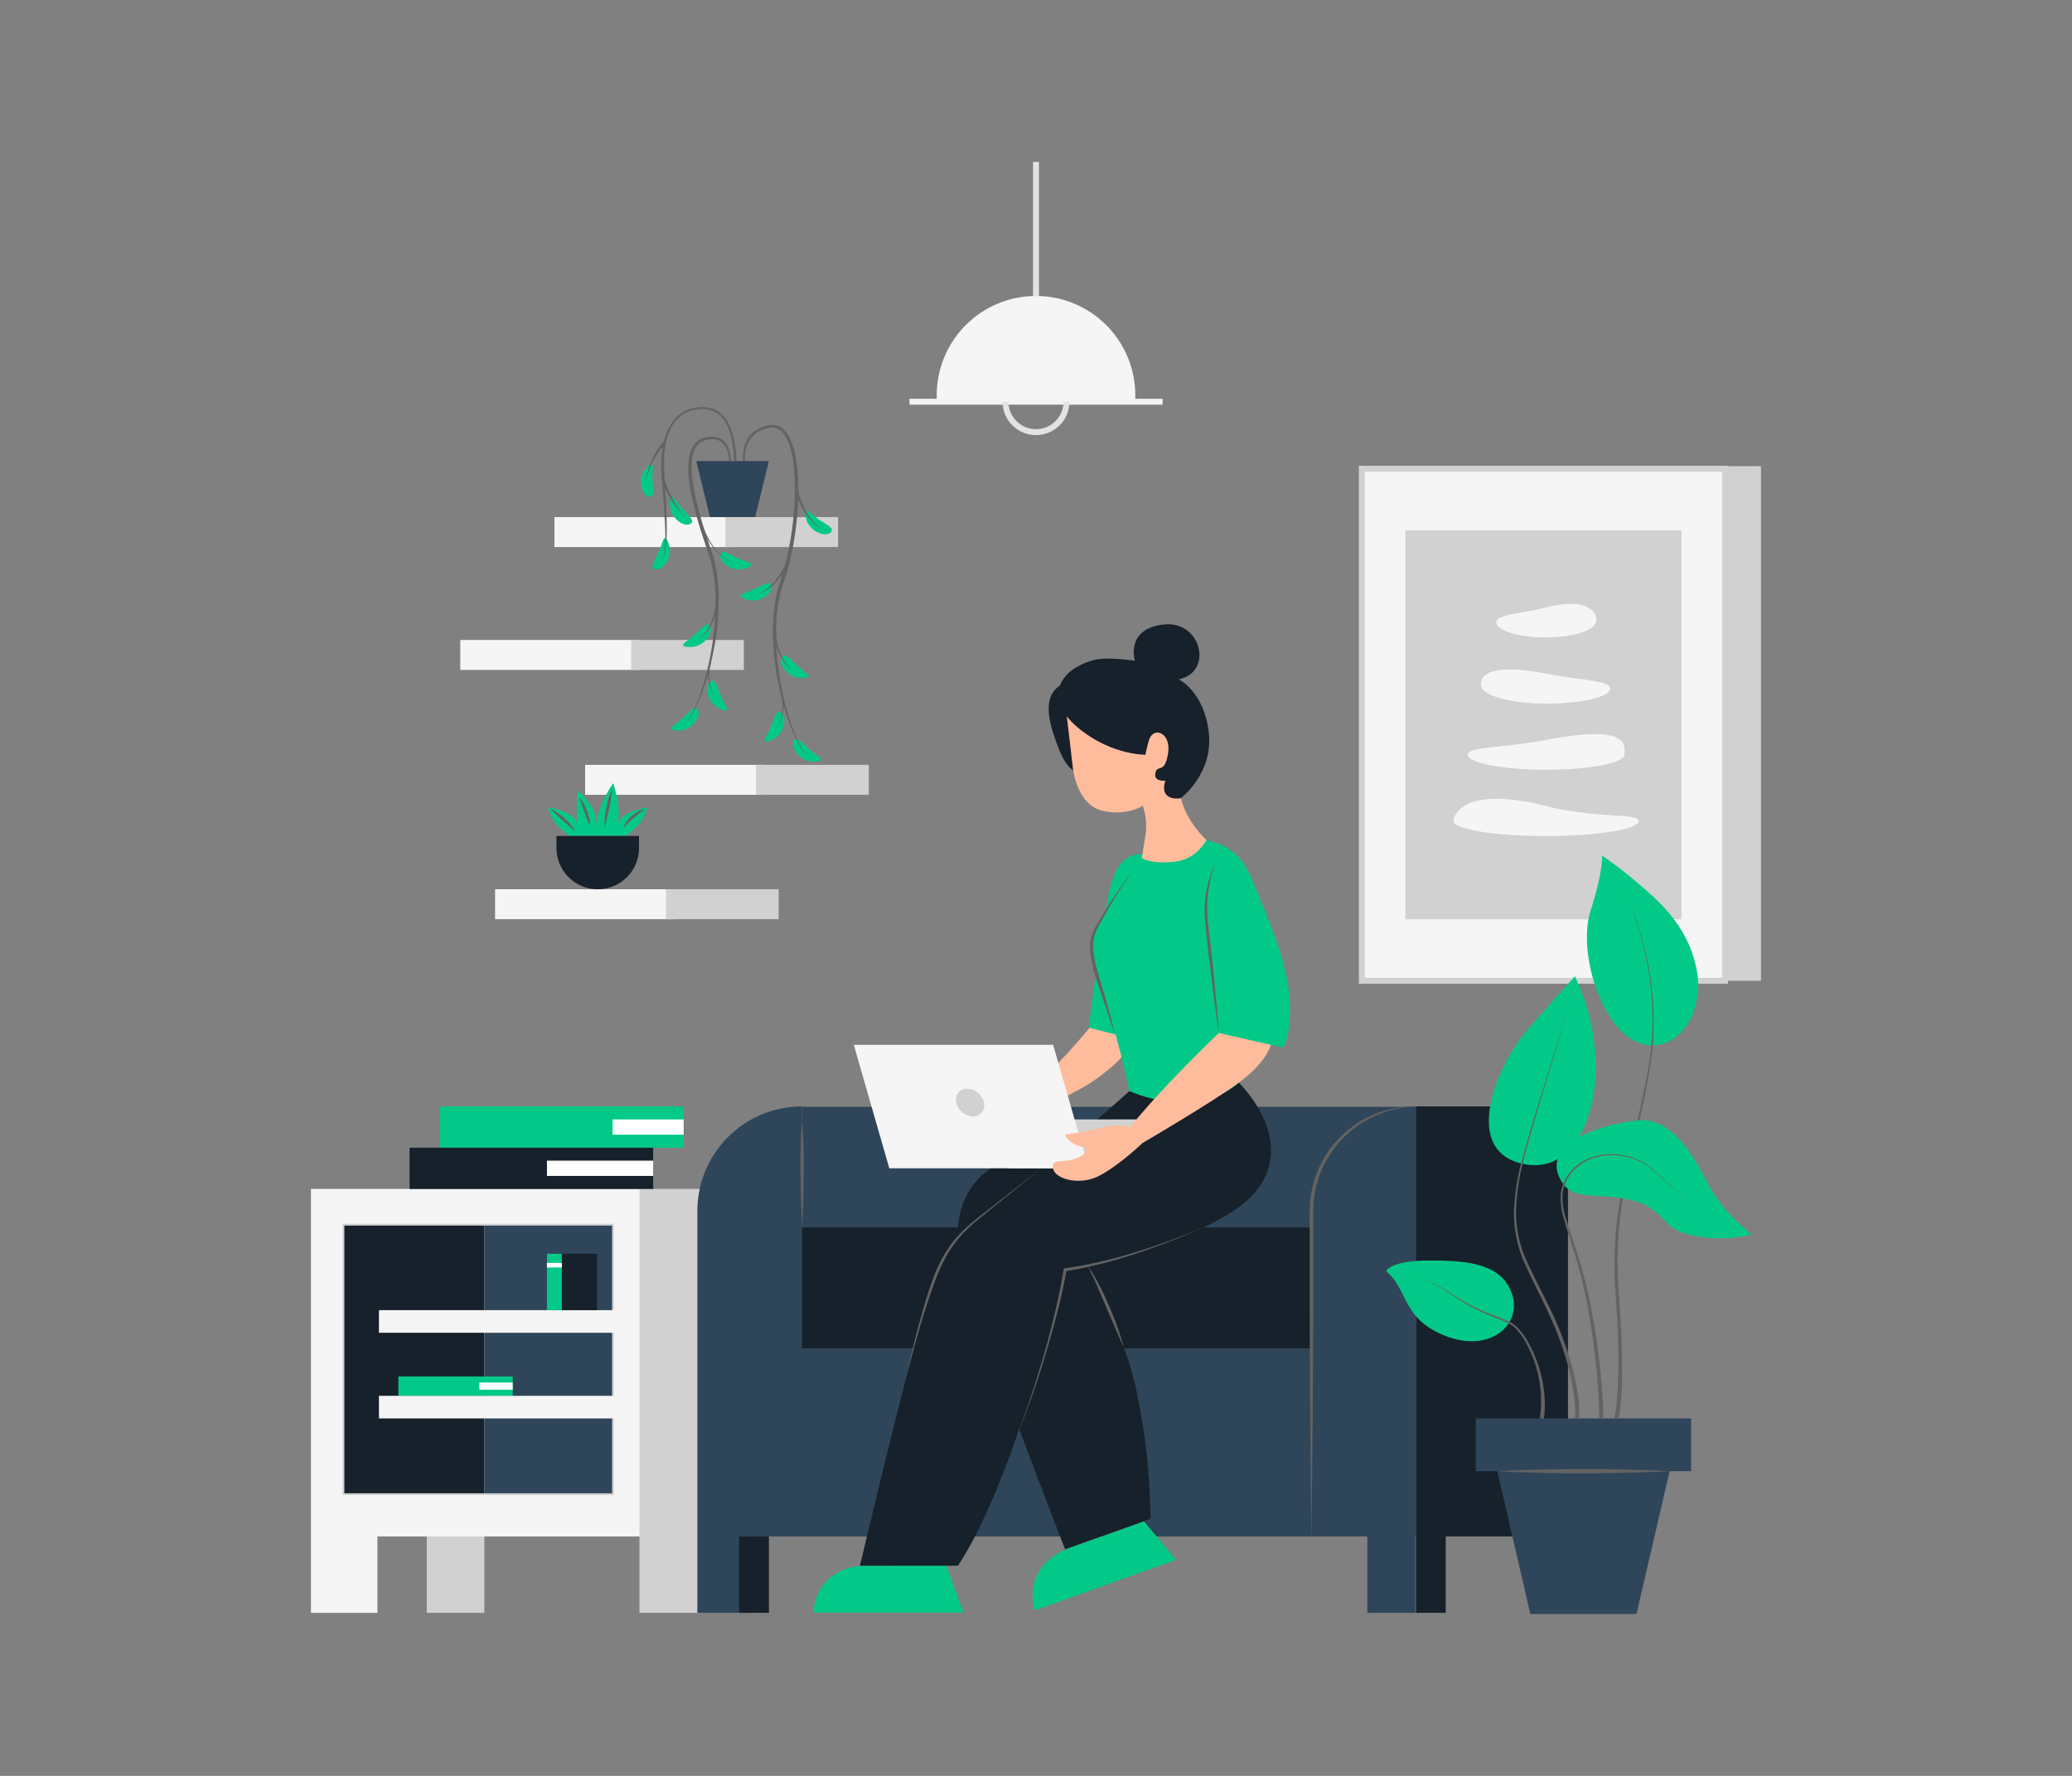 <svg id="Layer_1" data-name="Layer 1" xmlns="http://www.w3.org/2000/svg" viewBox="0 0 700 600"><rect x="0" y="0" width="700" height="600" fill="#808080" stroke="none"/><title>Corporate Illustrations Pack - Scene 7</title><rect x="582.79" y="157.5" width="12.15" height="173.87" fill="#d1d1d1"/><rect x="460.08" y="158.41" width="122.71" height="172.95" fill="#f5f5f5"/><rect x="474.82" y="179.17" width="93.24" height="131.42" fill="#d1d1d1"/><path d="M583.79,332.36H459.08v-175H583.79Zm-122.71-2H581.79v-171H461.08Z" fill="#d1d1d1"/><path d="M539.13,210.28c-.92,2.83-7.52,5.06-16.81,5.06s-16.8-2.26-16.8-5.06,7.82-2.75,16.8-5.06C537.31,201.37,540,207.62,539.13,210.28Z" fill="#f5f5f5"/><path d="M544,232.65c0,2.8-9.68,5.07-21.63,5.07s-20.27-2.62-21.62-5.07c-1.46-2.64-.48-9.35,21.62-5.06C534.05,229.87,544,229.86,544,232.65Z" fill="#f5f5f5"/><path d="M548.77,255c0,2.79-11.84,5.06-26.45,5.06s-26.44-2.27-26.44-5.06S508,252.7,522.32,250C551.41,244.43,548.77,252.23,548.77,255Z" fill="#f5f5f5"/><path d="M553.59,277.4c0,2.8-14,5.06-31.27,5.06s-31.27-2.26-31.27-5.06,4.83-11.85,31.27-5.06C539.05,276.64,553.59,274.61,553.59,277.4Z" fill="#f5f5f5"/><path d="M380.86,354.46c-1.6,3.64-10.48,10.6-15.66,13.3S346,378.56,346,378.56a8.07,8.07,0,0,1-4.29,4.79,39,39,0,0,1-4.33,1.55,5.19,5.19,0,0,1,3.32-5l-5,1.95s.66,2.52-2.89,1.91.86-6.36,4.78-7.29a23.24,23.24,0,0,0,6.11-2.25s7.82-9,13.88-15.16S370,344.93,370,344.93l10.82-2.57v12.1Z" fill="#ffbc9d"/><polygon points="216.03 519.11 216.03 544.92 238.48 544.92 238.48 510.85 216.03 519.11" fill="#d1d1d1"/><polygon points="144.18 519.11 144.18 544.92 163.63 544.92 163.63 510.85 144.18 519.11" fill="#d1d1d1"/><polygon points="218.96 401.69 105.06 401.69 105.06 519.11 105.06 544.92 127.51 544.92 127.51 519.11 218.96 519.11 218.96 401.69" fill="#f5f5f5"/><path d="M207.4,505.13H115.73V413.46H207.4ZM117,503.9h89.21V414.69H117Z" fill="#d1d1d1"/><rect x="116.34" y="414.08" width="47.29" height="90.44" fill="#17212b"/><rect x="163.63" y="414.08" width="43.16" height="90.44" fill="#2f4559"/><rect x="349" y="54.71" width="2" height="59.98" fill="#e3e3e3"/><rect x="307.25" y="134.73" width="85.51" height="2" fill="#f2f3f4"/><path d="M350,147a11.3,11.3,0,1,1,11.3-11.3A11.31,11.31,0,0,1,350,147Zm0-20.6a9.3,9.3,0,1,0,9.3,9.3A9.31,9.31,0,0,0,350,126.43Z" fill="#e3e3e3"/><path d="M383.54,135.73H316.46v-2.21A33.54,33.54,0,0,1,350,100h0a33.54,33.54,0,0,1,33.54,33.54Z" fill="#f5f5f5"/><path d="M301.45,528.93h-8.1c-18.19,0-18.61,15.89-18.61,15.89l50.75,0-5.82-15.87,3-5.45H304.92Z" fill="#03C988"/><rect x="216.03" y="401.69" width="38.71" height="117.42" fill="#d1d1d1"/><rect x="148.67" y="373.82" width="82.3" height="13.94" fill="#03C988"/><rect x="206.95" y="378.21" width="24.02" height="5.16" fill="#fff"/><rect x="134.58" y="465.05" width="38.64" height="6.54" fill="#03C988"/><rect x="161.94" y="467.11" width="11.28" height="2.42" fill="#fff"/><rect x="138.37" y="387.76" width="82.3" height="13.94" fill="#17212b"/><rect x="184.78" y="392.14" width="35.89" height="5.16" fill="#fff"/><rect x="251.81" y="455.61" width="191.21" height="63.5" fill="#2f4559"/><rect x="270.95" y="373.97" width="213.36" height="65.65" fill="#2f4559"/><rect x="251.81" y="414.72" width="191.21" height="40.9" fill="#17212b"/><polygon points="235.6 519.11 235.6 544.92 251.81 544.92 251.81 510.85 235.6 519.11" fill="#2f4559"/><polygon points="461.94 519.11 461.94 544.92 478.15 544.92 478.15 510.85 461.94 519.11" fill="#2f4559"/><rect x="478.36" y="373.82" width="51.36" height="145.29" fill="#17212b"/><path d="M478.36,373.82h0a0,0,0,0,1,0,0V519.11a0,0,0,0,1,0,0H443a0,0,0,0,1,0,0V409.17A35.35,35.35,0,0,1,478.36,373.82Z" fill="#2f4559"/><path d="M478.36,373.82a39.75,39.75,0,0,0-10.12,1.74,38.83,38.83,0,0,0-9.17,4.49,37.91,37.91,0,0,0-7.48,6.88,39.07,39.07,0,0,0-5.25,8.69,38.27,38.27,0,0,0-2.48,9.82c-.26,3.35-.19,6.82-.21,10.26l0,20.68-.05,20.69-.13,20.68c-.06,13.79-.26,27.57-.41,41.36-.15-13.79-.35-27.57-.41-41.36l-.13-20.68-.05-20.69,0-20.68c0-3.44-.1-6.88.21-10.4a35.67,35.67,0,0,1,8.16-19.05,39,39,0,0,1,7.86-6.88,36.26,36.26,0,0,1,9.48-4.27A37.54,37.54,0,0,1,478.36,373.82Z" fill="#636363"/><path d="M359.83,523.47l28.87-10.33a221.45,221.45,0,0,0-5-44.38c-5.21-23.75-23.88-54.68-23.88-54.68l11.48-26.32s-20.94,1.8-30.61,4.38-21.55,14.16-15.36,36.36S359.83,523.47,359.83,523.47Z" fill="#17212b"/><path d="M418.5,365.79s19.36,18.38,6.45,35.9S359.83,429,359.83,429s-16.07,69.56-36.2,100H290.52s15.21-64.39,21.92-86.59,5.36-20.21,24.8-35.63c14.52-11.51,44.36-38.17,44.36-38.17Z" fill="#17212b"/><path d="M381.92,350.85l-14.13-3.68s5.23-40.67,7.75-49,6.38-10.25,13.74-9.67S381.92,350.85,381.92,350.85Z" fill="#03C988"/><path d="M407.58,283.81s-7.4,11-21.85,6.11c0,0-8.19,11.87-14.42,21.67s-.55,16.64,3.58,30.77,6.71,26.27,6.71,26.27,21.94,10.32,36.9-2.84L429.34,353l4.26.9s2.71-4.45,2.13-15.87-6.19-25-10.07-34.46S419.89,286.67,407.58,283.81Z" fill="#03C988"/><polygon points="346.5 378.21 388.7 378.21 367.79 394.72 340.7 394.72 346.5 378.21" fill="#d1d1d1"/><polygon points="367.79 394.72 300.44 394.72 288.44 353.01 355.79 353.01 367.79 394.72" fill="#f5f5f5"/><path d="M386.49,514l10.82,13-47.78,17.1s-4.95-15.09,12.18-21.22L386.49,514Z" fill="#03C988"/><path d="M411.79,349s-19.09,18.13-29.93,31.78a17.91,17.91,0,0,0-8.79,0c-4.37,1.26-13.24,2.58-13.24,2.58s1.12,3.39,6.8,4.39c0,0,1.55,1.77-3,3.58s-8.38-.2-7.87,3.38,8.84,6,15.52,2.58S386,386.17,386,386.17s23-13.41,32.51-20.38S429.34,353,429.34,353Z" fill="#ffbc9d"/><path d="M411.79,349c-.74-4.81-1.38-9.63-2-14.46s-1.16-9.66-1.75-14.5l-.77-7.25a39.18,39.18,0,0,1-.22-7.35,36,36,0,0,1,3.71-14.1,35.22,35.22,0,0,0-2.06,7,41.25,41.25,0,0,0-.83,7.18,44.84,44.84,0,0,0,.35,7.22l.84,7.24c.5,4.84,1.05,9.67,1.5,14.52S411.46,344.15,411.79,349Z" fill="#636363"/><polygon points="552.88 545.29 517.01 545.29 503.27 486.02 566.62 486.02 552.88 545.29" fill="#2f4559"/><rect x="498.58" y="479.23" width="72.73" height="17.82" fill="#2f4559"/><path d="M505.83,497.05c2.42-.16,4.85-.23,7.28-.35l7.28-.19c4.85-.13,9.7-.15,14.55-.17s9.71,0,14.56.17l7.28.19c2.43.12,4.85.19,7.28.35-2.43.16-4.85.23-7.28.35l-7.28.2c-4.85.13-9.7.14-14.56.16s-9.7,0-14.55-.16l-7.28-.2C510.68,497.28,508.25,497.21,505.83,497.05Z" fill="#636363"/><path d="M541.23,289.08s.52,4.91-3.87,18.58,3.36,39.56,16,44.56,22.71-9.72,19.87-24.43-12.38-23-19.61-29.16A132.34,132.34,0,0,0,541.23,289.08Z" fill="#03C988"/><path d="M548.46,300.44a100.48,100.48,0,0,1,7.46,21.39,102.25,102.25,0,0,1,2.76,22.51c0,1.9,0,3.8-.11,5.69s-.24,3.78-.45,5.67l-.8,5.63-1,5.58c-1.43,7.44-3.15,14.81-4.85,22.18a199.41,199.41,0,0,0-4.14,22.26,130,130,0,0,0-.62,22.58l.73,11.32c.22,3.78.41,7.57.49,11.36s.11,7.59,0,11.39c-.07,1.9-.18,3.8-.36,5.7a35.79,35.79,0,0,1-.88,5.75l-1.35-.43a37.36,37.36,0,0,0,.87-5.45c.19-1.87.3-3.75.39-5.63.17-3.76.19-7.53.13-11.3s-.21-7.55-.4-11.32L545.6,434a131.78,131.78,0,0,1,.81-22.73,200.33,200.33,0,0,1,4.33-22.32c1.76-7.36,3.53-14.71,5-22.12l1.08-5.57.84-5.59c.22-1.88.33-3.76.49-5.64s.1-3.78.16-5.66a102.53,102.53,0,0,0-2.58-22.48A100.71,100.71,0,0,0,548.46,300.44Z" fill="#636363"/><path d="M527.51,399.15c3.49,5.87,9.45,4.26,18.43,5.42s11.68,2.71,17.49,8.9,24,5.42,28.25,3.48c0,0-9.67-7-15.09-17.8s-12.83-21.55-23.06-20.64S519.47,385.6,527.51,399.15Z" fill="#03C988"/><path d="M575.31,408.44a31.42,31.42,0,0,1-7.26-4.58c-2.24-1.8-4.36-3.74-6.48-5.67s-4.13-4-6.69-5.32a21.89,21.89,0,0,0-8.12-2.47,20.28,20.28,0,0,0-8.41.83,16.12,16.12,0,0,0-7,4.58,13.1,13.1,0,0,0-3.43,7.53,23,23,0,0,0,1.14,8.36c1.62,5.47,3.64,10.86,5.2,16.4a164.39,164.39,0,0,1,3.85,16.82q1.54,8.49,2.44,17.08c.6,5.72,1,11.45,1.15,17.23h-1.42c0-5.69-.42-11.42-1-17.11s-1.29-11.37-2.26-17a162.49,162.49,0,0,0-3.66-16.76c-1.49-5.52-3.45-10.91-5-16.45a23.84,23.84,0,0,1-1.08-8.61,13.69,13.69,0,0,1,3.65-7.82,16.53,16.53,0,0,1,7.27-4.65,21,21,0,0,1,8.59-.77,22.23,22.23,0,0,1,8.21,2.6,19.22,19.22,0,0,1,3.52,2.5l3.16,2.92c2.1,1.95,4.2,3.91,6.41,5.73A31.51,31.51,0,0,0,575.31,408.44Z" fill="#636363"/><path d="M532.07,329.86s-8.13,8.76-17,19.28-22.06,39.94,0,44.2S546.78,360.44,532.07,329.86Z" fill="#03C988"/><path d="M532.14,479.17a46.91,46.91,0,0,0-.59-9,82.46,82.46,0,0,0-1.87-8.91,110.35,110.35,0,0,0-6.29-17.11c-2.53-5.55-5.43-10.94-7.92-16.56a40.79,40.79,0,0,1-4-17.91,76.37,76.37,0,0,1,2.82-18.16c1.54-5.93,3.39-11.76,5.17-17.62,3.6-11.69,7.21-23.38,11.09-35-3.76,11.64-7.26,23.36-10.75,35.09-1.72,5.87-3.52,11.72-5,17.64a75.75,75.75,0,0,0-2.63,18,40.1,40.1,0,0,0,4.13,17.54c2.52,5.54,5.48,10.92,8.08,16.47A111.91,111.91,0,0,1,530.88,461a86.32,86.32,0,0,1,2,9,47.85,47.85,0,0,1,.68,9.3Z" fill="#636363"/><path d="M468.31,429.5c7.63,6.42,5.18,16.1,20.15,21.91s25.64-3.87,22.43-13.94-13.66-11.61-27.59-11.61S468.31,429.5,468.31,429.5Z" fill="#03C988"/><path d="M479,431.66a37.28,37.28,0,0,1,8.08,3.42c2.6,1.37,5,3.14,7.48,4.6a57.63,57.63,0,0,0,7.86,3.83l4.08,1.61,2,.81a16.05,16.05,0,0,1,2,.94l.5.29c.16.1.3.23.45.34s.6.47.88.73a18,18,0,0,1,1.51,1.65,17.77,17.77,0,0,1,1.33,1.8l.61.93.56,1a42.83,42.83,0,0,1,3.51,8.14,43.63,43.63,0,0,1,1.83,8.69,37.06,37.06,0,0,1-.08,8.93l-1.4-.22A39.8,39.8,0,0,0,519,462a42.06,42.06,0,0,0-3.27-8l-.52-.95-.58-.91a17,17,0,0,0-1.24-1.77,19.57,19.57,0,0,0-1.41-1.61c-.26-.24-.54-.45-.81-.69a4.54,4.54,0,0,0-.41-.33l-.45-.26a13.29,13.29,0,0,0-1.93-.94l-2-.85L502.25,444a59.68,59.68,0,0,1-7.83-4c-2.52-1.52-4.83-3.33-7.39-4.75A37.43,37.43,0,0,0,479,431.66Z" fill="#636363"/><path d="M270.95,373.82h0a0,0,0,0,1,0,0V519.11a0,0,0,0,1,0,0H235.6a0,0,0,0,1,0,0V409.17A35.35,35.35,0,0,1,270.95,373.82Z" fill="#2f4559"/><path d="M271,378.61c.52,5.91.57,11.82.54,17.73,0,3-.06,5.92-.16,8.87s-.19,5.91-.38,8.87c-.2-3-.31-5.91-.39-8.87s-.14-5.91-.16-8.87C270.37,390.43,270.42,384.52,271,378.61Z" fill="#636363"/><rect x="478.36" y="519.11" width="10.06" height="25.81" fill="#17212b"/><rect x="249.71" y="519.11" width="10.06" height="25.81" fill="#17212b"/><ellipse cx="327.73" cy="372.48" rx="4.22" ry="5.19" transform="translate(-168.36 366.39) rotate(-47.95)" fill="#d1d1d1"/><path d="M363.47,260.77s-3.1-.64-6-8.36S351.4,235,359,231.09s14.07,8.43,14.07,8.43l-6.74,19.91Z" fill="#17212b"/><path d="M359.83,237l2.67,22.85s1.39,11.92,9.69,14,13.9-1.62,13.9-1.62a22.52,22.52,0,0,1,1.05,8.93l-1.41,8.76s3.19,2.21,11.62,1.13c7-.9,10.23-7.24,10.23-7.24s-7.88-7.13-8.92-16.07-2.37-28.92-2.37-28.92l-15.48-3.23Z" fill="#ffbc9d"/><path d="M387.1,255s-11,.28-22.13-8.49-8.05-17.18-1.45-21,10.7-3.26,19.87-2.32c0,0-3.26-10.7,9.65-12.2s17,16.14,5.18,18.52c0,0,8.53,4,10.15,17.94s-9.48,22.25-9.48,22.25-7.39,1.37-5.22-5.93c0,0-4,.46-3.33-2.63s3.09.64,4.27-6.54-5.13-9.47-6.54-4.27S387.1,255,387.1,255Z" fill="#17212b"/><path d="M383.07,293.81c-3,4.13-5.79,8.35-8.35,12.72L371,313.19a15.3,15.3,0,0,0-1.38,3.43,13,13,0,0,0-.31,3.64,36.68,36.68,0,0,0,1.35,7.35c.64,2.43,1.43,4.84,2.13,7.29s1.43,4.87,2.08,7.33,1.3,4.92,1.75,7.43c-1.45-4.87-3.2-9.64-4.8-14.45s-3.36-9.68-3.54-14.92a13.68,13.68,0,0,1,.46-3.91,16.3,16.3,0,0,1,1.56-3.57l3.91-6.56A142.59,142.59,0,0,1,383.07,293.81Z" fill="#636363"/><path d="M406.51,414.72a232.91,232.91,0,0,1-22.82,8.85,153.56,153.56,0,0,1-23.79,5.94l.43-.42c-.88,5-2,10-3.29,14.9s-2.64,9.81-4.12,14.67-3.08,9.68-4.8,14.46-3.51,9.52-5.37,14.24c1.79-4.75,3.53-9.51,5.14-14.33s3.11-9.65,4.55-14.51,2.7-9.78,3.87-14.71,2.24-9.89,3-14.87l.06-.37.36-.05a153.24,153.24,0,0,0,23.78-5.42A235.3,235.3,0,0,0,406.51,414.72Z" fill="#636363"/><path d="M379.77,455.45c-1.08-2.31-2.09-4.63-3.11-6.95l-3-7-3-7c-.5-1.17-1-2.31-1.58-3.46l-.8-1.72q-.43-.84-.84-1.71a52.26,52.26,0,0,1,3.92,6.55c1.19,2.25,2.25,4.57,3.26,6.9s2,4.69,2.82,7.09S379.07,453,379.77,455.45Z" fill="#636363"/><path d="M351.77,394.72,335,408.31c-2.76,2.29-5.65,4.44-8.19,6.95a39.71,39.71,0,0,0-6.63,8.33,59,59,0,0,0-4.45,9.69c-1.21,3.37-2.39,6.76-3.46,10.18-2.15,6.85-4,13.78-5.78,20.74,1.38-7.05,3.15-14,5.12-20.94,1-3.45,2-6.9,3.26-10.29a50.72,50.72,0,0,1,4.59-9.82,39.63,39.63,0,0,1,6.93-8.34c2.64-2.47,5.57-4.57,8.37-6.81Z" fill="#636363"/><rect x="167.25" y="300.44" width="60.53" height="10.12" fill="#f5f5f5"/><rect x="224.99" y="300.44" width="38.06" height="10.12" fill="#d1d1d1"/><rect x="197.68" y="258.41" width="60.53" height="10.12" fill="#f5f5f5"/><rect x="255.43" y="258.41" width="38.06" height="10.12" fill="#d1d1d1"/><rect x="155.5" y="216.22" width="60.53" height="10.12" fill="#f5f5f5"/><rect x="213.24" y="216.22" width="38.06" height="10.12" fill="#d1d1d1"/><rect x="187.31" y="174.71" width="60.53" height="10.12" fill="#f5f5f5"/><rect x="245.06" y="174.71" width="38.06" height="10.12" fill="#d1d1d1"/><path d="M192.34,282.43s-2.06-1.66-3.58-3.13a14.55,14.55,0,0,1-3.58-6.48s7.36.9,9.68,4.81,2.13,4.8,2.13,4.8Z" fill="#03C988"/><path d="M211.51,282.43s2.06-1.66,3.58-3.13a14.55,14.55,0,0,0,3.58-6.48s-7.36.9-9.68,4.81-2.13,4.8-2.13,4.8Z" fill="#03C988"/><path d="M197,282.43s-2.13-2.26-2.13-8,.48-7.26.48-7.26,5.23,4.55,5.81,8.8a39.82,39.82,0,0,1,.48,6.42Z" fill="#03C988"/><path d="M201.63,282.43a19.46,19.46,0,0,1,.87-8.55,40.49,40.49,0,0,1,4.65-9.29s2.9,8.65,1.55,13-1.45,4.8-1.45,4.8Z" fill="#03C988"/><path d="M194.27,281c-1.43-1.33-2.85-2.58-4.27-3.87-.7-.65-1.43-1.28-2.13-1.95s-1.41-1.31-2.08-2a20.4,20.4,0,0,1,4.87,3.25,17,17,0,0,1,2.05,2.1A9.43,9.43,0,0,1,194.27,281Z" fill="#636363"/><path d="M199.22,279.17c-.28-.87-.61-1.68-.92-2.5l-.93-2.47c-.3-.83-.62-1.65-.9-2.49s-.56-1.69-.77-2.58a18.72,18.72,0,0,1,2.59,4.72,15.75,15.75,0,0,1,.78,2.59A7.37,7.37,0,0,1,199.22,279.17Z" fill="#636363"/><path d="M218,273.29c-1.35,1.08-2.65,2-3.9,3.12-.63.52-1.23,1.07-1.83,1.64s-1.17,1.17-1.81,1.76a10.42,10.42,0,0,1,3-4.16,11.07,11.07,0,0,1,2.11-1.47A8.07,8.07,0,0,1,218,273.29Z" fill="#636363"/><path d="M204.34,279.49a14.33,14.33,0,0,1,0-3.4,31,31,0,0,1,.53-3.34,33.44,33.44,0,0,1,2-6.45,60.56,60.56,0,0,1-1,6.65C205.4,275.14,204.88,277.29,204.34,279.49Z" fill="#636363"/><path d="M201.93,300.44h0A13.94,13.94,0,0,1,188,286.5v-4.07h27.88v4.07A13.94,13.94,0,0,1,201.93,300.44Z" fill="#17212b"/><path d="M225.91,183.71c1.62,4.38-1.92,9.19-4.54,8.66-2.09-.43-.21-2.81,1.33-6.32C224,183.15,224.34,179.46,225.91,183.71Z" fill="#03C988"/><path d="M226.33,170.06c-.27,4.66,4.53,8.22,6.87,6.95,1.88-1-.61-2.74-3.11-5.65C228,169,226.59,165.54,226.33,170.06Z" fill="#03C988"/><path d="M218.32,158.11c-3.15,3.44-1.69,9.23.93,9.72,2.1.4,1.26-2.51,1.16-6.34C220.33,158.32,221.38,154.77,218.32,158.11Z" fill="#03C988"/><path d="M272.23,174.89c.92,4.57,6.46,6.81,8.41,5,1.56-1.46-1.29-2.5-4.45-4.68C273.59,173.4,271.33,170.45,272.23,174.89Z" fill="#03C988"/><path d="M252,202.5c4.39,1.6,9.18-2,8.63-4.58-.43-2.09-2.8-.2-6.3,1.36C251.43,200.57,247.75,201,252,202.5Z" fill="#03C988"/><path d="M260.64,250c4.32-1.76,5.48-7.62,3.33-9.19-1.73-1.26-2.22,1.73-3.77,5.24C258.92,249,256.44,251.73,260.64,250Z" fill="#03C988"/><path d="M271,229.1c-4.66.2-8.15-4.65-6.84-7,1.05-1.86,2.74.66,5.6,3.2C272.08,227.43,275.48,228.91,271,229.1Z" fill="#03C988"/><path d="M275.05,257.32c-4.66.2-8.15-4.65-6.84-7,1.05-1.87,2.74.65,5.6,3.2C276.18,255.65,279.58,257.13,275.05,257.32Z" fill="#03C988"/><path d="M251.16,156.55a12.64,12.64,0,0,1,1.5-8.48,9.25,9.25,0,0,1,3.2-3,12.17,12.17,0,0,1,4.18-1.45,5.5,5.5,0,0,1,4.37,1.21A10.22,10.22,0,0,1,267,148.4a30.5,30.5,0,0,1,2.19,8.38,79.86,79.86,0,0,1,.16,17.14,107.57,107.57,0,0,1-2.8,16.9c-.35,1.39-.74,2.77-1.16,4.14s-.94,2.71-1.33,4a45.7,45.7,0,0,0-1.57,8.25,79.51,79.51,0,0,0,.27,16.89,100.36,100.36,0,0,0,3.28,16.64,68.47,68.47,0,0,0,2.81,8,33.74,33.74,0,0,0,1.91,3.8,12,12,0,0,0,2.64,3.3,12.13,12.13,0,0,1-2.8-3.21,35.77,35.77,0,0,1-2-3.75,65.4,65.4,0,0,1-3.08-8,101,101,0,0,1-3.68-16.69,79,79,0,0,1-.46-17.12,47.27,47.27,0,0,1,1.53-8.49c.4-1.41.91-2.73,1.32-4.07s.79-2.7,1.14-4.07a107,107,0,0,0,2.77-16.7,85,85,0,0,0-.08-16.88,28.69,28.69,0,0,0-2-8.08,9.07,9.07,0,0,0-2.29-3.25,4.52,4.52,0,0,0-3.58-1,9.57,9.57,0,0,0-6.83,3.95,12,12,0,0,0-1.57,7.93Z" fill="#636363"/><path d="M266.73,189.68a24.62,24.62,0,0,1-4.49,6.92,18.07,18.07,0,0,1-3.14,2.65,13.18,13.18,0,0,1-3.73,1.63A13.11,13.11,0,0,0,259,199a17.36,17.36,0,0,0,2.91-2.77,23.33,23.33,0,0,0,2.25-3.32,24.54,24.54,0,0,0,1.68-3.61Z" fill="#636363"/><path d="M262.16,212.64a19.71,19.71,0,0,0,.34,4,20.13,20.13,0,0,0,1.11,3.85,16.38,16.38,0,0,0,4.67,6.51,15.81,15.81,0,0,1-2.95-2.83,16.28,16.28,0,0,1-2.18-3.48,20.73,20.73,0,0,1-1.39-3.89,20.27,20.27,0,0,1-.6-4.14Z" fill="#636363"/><path d="M264.35,234.28a17.83,17.83,0,0,1,.35,3.32,18.32,18.32,0,0,1-.25,3.31,13.18,13.18,0,0,1-1,3.16,11,11,0,0,1-1.81,2.75,11.12,11.12,0,0,0,1.69-2.8,13.67,13.67,0,0,0,.83-3.15,17.67,17.67,0,0,0,.11-3.25,17,17,0,0,0-.47-3.2Z" fill="#636363"/><path d="M252,192c-4.38,1.59-9.17-2-8.63-4.58.44-2.1,2.81-.2,6.31,1.36C252.53,190.08,256.22,190.46,252,192Z" fill="#03C988"/><path d="M243.32,239.54c-4.32-1.76-5.48-7.62-3.33-9.19,1.73-1.26,2.22,1.73,3.77,5.24C245,238.48,247.52,241.24,243.32,239.54Z" fill="#03C988"/><path d="M233,218.61c4.66.19,8.15-4.65,6.84-7-1-1.86-2.74.66-5.6,3.2C231.88,216.94,228.48,218.42,233,218.61Z" fill="#03C988"/><path d="M228.91,246.83c4.66.2,8.15-4.65,6.84-7-1.05-1.86-2.74.66-5.6,3.2C227.78,245.16,224.38,246.64,228.91,246.83Z" fill="#03C988"/><path d="M230.53,245.4a11.16,11.16,0,0,0,2.34-2.78,27.59,27.59,0,0,0,1.72-3.22,54.88,54.88,0,0,0,2.6-6.81,95.76,95.76,0,0,0,3.34-14.18,98,98,0,0,0,1.25-14.5,56.7,56.7,0,0,0-1.61-14.36c-3-9.16-6.47-18.49-7.52-28.32a24.7,24.7,0,0,1,.29-7.47,9.45,9.45,0,0,1,1.54-3.52,6.36,6.36,0,0,1,3.16-2.29,9.33,9.33,0,0,1,3.82-.36,5.49,5.49,0,0,1,3.44,1.77,7.73,7.73,0,0,1,1.65,3.42,16.69,16.69,0,0,1,.35,3.72h-.58c-.07-2.37-.45-4.9-2-6.61a4.66,4.66,0,0,0-3-1.44,8.54,8.54,0,0,0-3.41.41,5.54,5.54,0,0,0-2.64,2A8.51,8.51,0,0,0,234,154a23.49,23.49,0,0,0-.16,7.11,83.73,83.73,0,0,0,3,14.18c.68,2.33,1.42,4.65,2.19,7s1.65,4.58,2.27,7a57.19,57.19,0,0,1,1.49,14.67,88.49,88.49,0,0,1-1.48,14.63,94.06,94.06,0,0,1-3.69,14.2,56.52,56.52,0,0,1-2.85,6.76,28.83,28.83,0,0,1-1.84,3.18A11.06,11.06,0,0,1,230.53,245.4Z" fill="#636363"/><path d="M237.92,178.94a25.12,25.12,0,0,0,1.75,3.62,23.67,23.67,0,0,0,2.33,3.3,17.07,17.07,0,0,0,3,2.74,13.35,13.35,0,0,0,3.63,1.79,13.46,13.46,0,0,1-3.7-1.69,17.78,17.78,0,0,1-3.07-2.68,24.56,24.56,0,0,1-4.35-6.92Z" fill="#636363"/><path d="M242.8,202.12a20.17,20.17,0,0,1-.6,4.13,20.57,20.57,0,0,1-1.39,3.9,16.28,16.28,0,0,1-2.18,3.48,16.07,16.07,0,0,1-2.94,2.83,16.64,16.64,0,0,0,4.67-6.51,20.88,20.88,0,0,0,1.11-3.85,20.49,20.49,0,0,0,.33-4Z" fill="#636363"/><path d="M240.14,223.93a17.9,17.9,0,0,0-.47,3.2,17.68,17.68,0,0,0,.12,3.25,12.85,12.85,0,0,0,.83,3.15,11.08,11.08,0,0,0,1.68,2.8,11.29,11.29,0,0,1-1.81-2.75,13.44,13.44,0,0,1-1-3.16,17.46,17.46,0,0,1-.26-3.31,17.83,17.83,0,0,1,.35-3.32Z" fill="#636363"/><path d="M269.62,165.92a28.89,28.89,0,0,0,1.27,3.85,26.42,26.42,0,0,0,1.8,3.66,18.57,18.57,0,0,0,2.47,3.25,12.53,12.53,0,0,0,3.31,2.4,12.54,12.54,0,0,1-3.49-2.22,19.49,19.49,0,0,1-2.71-3.16,27.64,27.64,0,0,1-2.07-3.63,28.79,28.79,0,0,1-1.55-3.9Z" fill="#636363"/><path d="M247.9,156.48a32.2,32.2,0,0,0-1.25-10.24,15.22,15.22,0,0,0-2.25-4.57,8.2,8.2,0,0,0-4-3,11.07,11.07,0,0,0-5-.32,10.57,10.57,0,0,0-4.74,1.72,11,11,0,0,0-3.48,3.68,16.83,16.83,0,0,0-1.93,4.75,28.32,28.32,0,0,0-.78,5.1,42.48,42.48,0,0,0-.07,5.17c.14,3.49.37,7,.57,10.47s.31,7,.27,10.51a38.67,38.67,0,0,1-1.39,10.39,40.74,40.74,0,0,0,.9-10.39c-.06-3.49-.33-7-.58-10.46s-.56-7-.77-10.47a32,32,0,0,1,1.1-10.53,19.09,19.09,0,0,1,2.13-4.88,12.11,12.11,0,0,1,3.67-3.87,11.2,11.2,0,0,1,5-1.84,11.79,11.79,0,0,1,5.34.33,8.92,8.92,0,0,1,4.31,3.19,15.83,15.83,0,0,1,2.37,4.78,33.82,33.82,0,0,1,1.43,10.49Z" fill="#636363"/><path d="M224.56,162.16a46.88,46.88,0,0,0,2.87,6.74,25,25,0,0,0,1.92,3.13,13,13,0,0,0,2.51,2.68,13.22,13.22,0,0,1-2.71-2.52,26.89,26.89,0,0,1-2.15-3,46.26,46.26,0,0,1-3.38-6.66Z" fill="#636363"/><polygon points="255.11 174.71 239.86 174.71 235.21 155.77 259.76 155.77 255.11 174.71" fill="#2f4559"/><path d="M224.93,149.86a20.76,20.76,0,0,0-2.38,2.86,27.71,27.71,0,0,0-2,3.22,30.78,30.78,0,0,0-1.52,3.48,35,35,0,0,0-1.08,3.66,30.17,30.17,0,0,1,.85-3.74,29.33,29.33,0,0,1,1.3-3.61,28.67,28.67,0,0,1,1.79-3.43,20.91,20.91,0,0,1,2.32-3.15Z" fill="#636363"/><rect x="128.02" y="471.59" width="83.01" height="7.64" fill="#f5f5f5"/><rect x="128.02" y="442.65" width="83.01" height="7.64" fill="#f5f5f5"/><rect x="184.78" y="423.59" width="5.04" height="19.05" fill="#03C988"/><rect x="189.82" y="423.59" width="11.87" height="19.05" fill="#17212b"/><rect x="184.78" y="426.69" width="5.04" height="1.55" fill="#fff"/></svg>